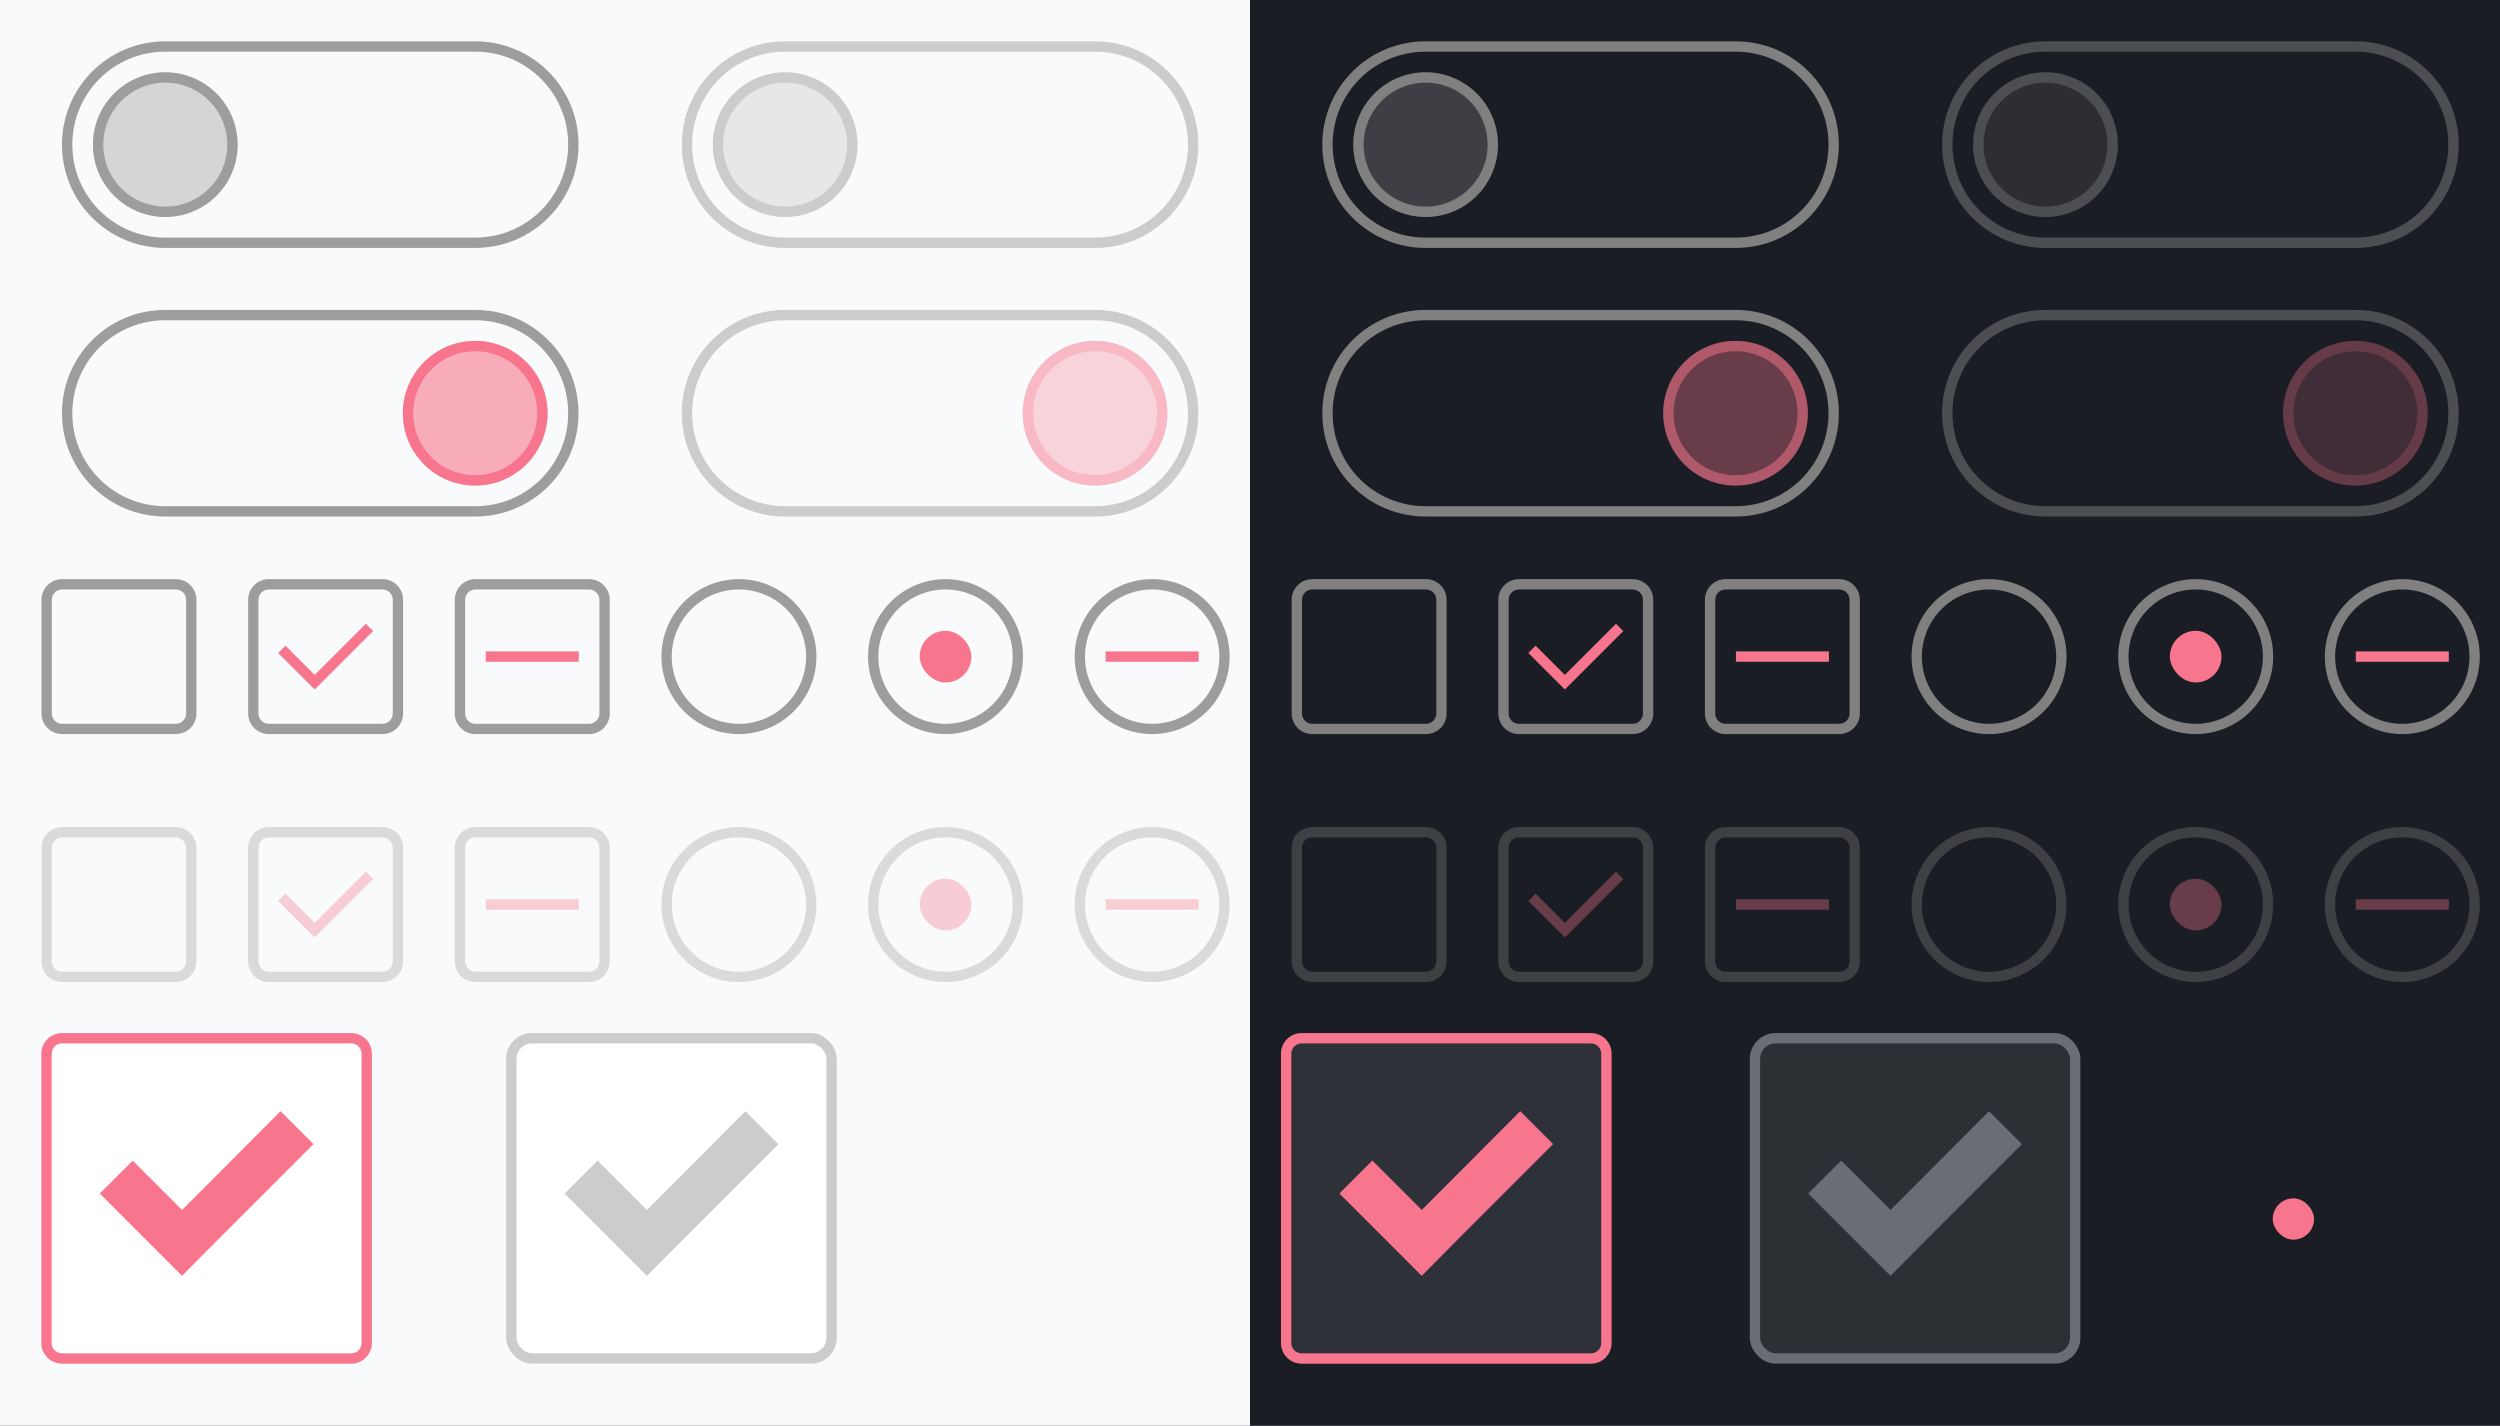 <?xml version="1.0" encoding="UTF-8" standalone="no"?>
<svg
   xmlns:osb="http://www.openswatchbook.org/uri/2009/osb"
   xmlns:dc="http://purl.org/dc/elements/1.1/"
   xmlns:cc="http://creativecommons.org/ns#"
   xmlns:rdf="http://www.w3.org/1999/02/22-rdf-syntax-ns#"
   xmlns:svg="http://www.w3.org/2000/svg"
   xmlns="http://www.w3.org/2000/svg"
   xmlns:xlink="http://www.w3.org/1999/xlink"
   xmlns:sodipodi="http://sodipodi.sourceforge.net/DTD/sodipodi-0.dtd"
   xmlns:inkscape="http://www.inkscape.org/namespaces/inkscape"
   width="242"
   height="138"
   version="1.1"
   id="svg1026"
   sodipodi:docname="assets.svg"
   inkscape:version="0.92.4 5da689c313, 2019-01-14">
  <rect width="100%" height="100%" fill="#333333" stroke="none"/>
  <sodipodi:namedview
     pagecolor="#ffffff"
     bordercolor="#666666"
     borderopacity="1"
     objecttolerance="10"
     gridtolerance="10"
     guidetolerance="10"
     inkscape:pageopacity="0"
     inkscape:pageshadow="2"
     inkscape:window-width="1366"
     inkscape:window-height="711"
     id="namedview1028"
     showgrid="true"
     inkscape:zoom="1.6446281"
     inkscape:cx="162.9951"
     inkscape:cy="90.943184"
     inkscape:window-x="0"
     inkscape:window-y="27"
     inkscape:window-maximized="1"
     inkscape:current-layer="layer2"
     inkscape:snap-nodes="false"
     inkscape:snap-bbox="true"
     inkscape:bbox-nodes="true"
     inkscape:snap-bbox-edge-midpoints="true">
    <inkscape:grid
       type="xygrid"
       id="grid2371" />
  </sodipodi:namedview>
  <defs
     id="Qogir">
    <linearGradient
       id="dark_icon_bg"
       osb:paint="solid">
      <stop
         stop-color="#32343d"
         offset="0"
         id="stop2" />
    </linearGradient>
    <linearGradient
       id="dark_button_bg"
       osb:paint="solid">
      <stop
         stop-color="#fff"
         offset="0"
         id="stop5" />
    </linearGradient>
    <linearGradient
       id="fg_color"
       osb:paint="solid">
      <stop
         stop-color="#5c616c"
         offset="0"
         id="stop8" />
    </linearGradient>
    <linearGradient
       id="selected_fg_color"
       osb:paint="solid">
      <stop
         stop-color="#ffffffgit"
         offset="0"
         id="stop11" />
    </linearGradient>
    <linearGradient
       id="selected_bg_color"
       osb:paint="solid">
      <stop
         stop-color="#f7768e"
         offset="0"
         id="stop14" />
    </linearGradient>
    <linearGradient
       id="au"
       x1="484.2"
       x2="484.2"
       y1="188.95"
       y2="204.89"
       gradientUnits="userSpaceOnUse"
       xlink:href="#selected_bg_color" />
    <linearGradient
       id="k"
       x1="10.5"
       x2="10.5"
       y1="1033.4"
       y2="1035.4"
       gradientTransform="rotate(45,1080.9,414.46)"
       gradientUnits="userSpaceOnUse"
       xlink:href="#selected_bg_color" />
    <linearGradient
       id="j"
       x1="-737.8"
       x2="-737.8"
       y1="-725.95"
       y2="-717.95"
       gradientTransform="matrix(0.5,0,0,1.125,534.05,679.7)"
       gradientUnits="userSpaceOnUse"
       xlink:href="#selected_bg_color" />
    <linearGradient
       id="i"
       x1="-737.8"
       x2="-737.8"
       y1="-725.95"
       y2="-717.95"
       gradientTransform="matrix(0.5,0,0,1.125,534.05,749.7)"
       gradientUnits="userSpaceOnUse"
       xlink:href="#selected_bg_color" />
    <clipPath
       id="cr">
      <rect
         x="572.31"
         y="387.67"
         width="727.39"
         height="345.39"
         rx="0.909"
         ry="0.925"
         style="opacity:0.1;fill:#ffffff;stroke:#ffffff;stroke-width:0.611;stroke-linecap:round;paint-order:stroke fill markers"
         id="rect21" />
    </clipPath>
    <clipPath
       id="cq">
      <rect
         x="1092.8"
         y="-932.87"
         width="727.23"
         height="345.23"
         id="rect24"
         style="fill:#282a33" />
    </clipPath>
    <linearGradient
       id="cp"
       x1="143"
       x2="143"
       y1="-50.638"
       y2="-80.638"
       gradientUnits="userSpaceOnUse"
       xlink:href="#selected_fg_color" />
    <linearGradient
       id="w"
       x1="144"
       x2="144"
       y1="-103.64"
       y2="-125.64"
       gradientUnits="userSpaceOnUse"
       xlink:href="#selected_fg_color" />
    <linearGradient
       id="v"
       x1="147"
       x2="147"
       y1="-110.64"
       y2="-119.64"
       gradientUnits="userSpaceOnUse"
       xlink:href="#selected_fg_color" />
    <linearGradient
       id="u"
       x1="142"
       x2="142"
       y1="-110.64"
       y2="-121.64"
       gradientUnits="userSpaceOnUse"
       xlink:href="#selected_fg_color" />
    <linearGradient
       id="co"
       x1="143"
       x2="143"
       y1="-0.638"
       y2="-30.638"
       gradientUnits="userSpaceOnUse"
       xlink:href="#selected_fg_color" />
    <linearGradient
       id="at"
       x1="-62.5"
       x2="-62.5"
       y1="-157.64"
       y2="-172.64"
       gradientUnits="userSpaceOnUse"
       xlink:href="#selected_fg_color"
       gradientTransform="translate(173,405.64)" />
    <linearGradient
       id="as"
       x1="165.14"
       x2="165.14"
       y1="-58"
       y2="-67"
       gradientUnits="userSpaceOnUse"
       xlink:href="#selected_fg_color"
       gradientTransform="translate(-405.64,173)" />
    <linearGradient
       id="ar"
       x1="-82.5"
       x2="-82.5"
       y1="-157.64"
       y2="-172.64"
       gradientUnits="userSpaceOnUse"
       xlink:href="#selected_fg_color"
       gradientTransform="translate(173,405.64)" />
    <linearGradient
       id="aq"
       x1="-82.5"
       x2="-82.5"
       y1="-162.64"
       y2="-167.64"
       gradientUnits="userSpaceOnUse"
       xlink:href="#selected_fg_color"
       gradientTransform="translate(173,405.64)" />
    <linearGradient
       id="ap"
       x1="-102.5"
       x2="-102.5"
       y1="-157.64"
       y2="-172.64"
       gradientUnits="userSpaceOnUse"
       xlink:href="#selected_fg_color"
       gradientTransform="translate(173,405.64)" />
    <linearGradient
       id="ao"
       x1="-132.5"
       x2="-132.5"
       y1="-157.64"
       y2="-172.64"
       gradientUnits="userSpaceOnUse"
       xlink:href="#selected_fg_color"
       gradientTransform="translate(183,405.64)" />
    <linearGradient
       id="an"
       x1="165.14"
       x2="165.14"
       y1="-128"
       y2="-137"
       gradientUnits="userSpaceOnUse"
       xlink:href="#selected_fg_color"
       gradientTransform="translate(-405.64,183)" />
    <linearGradient
       id="am"
       x1="-152.5"
       x2="-152.5"
       y1="-157.64"
       y2="-172.64"
       gradientUnits="userSpaceOnUse"
       xlink:href="#selected_fg_color"
       gradientTransform="translate(183,405.64)" />
    <linearGradient
       id="al"
       x1="-111.5"
       x2="-111.5"
       y1="97.682"
       y2="91.318"
       gradientUnits="userSpaceOnUse"
       xlink:href="#selected_fg_color"
       gradientTransform="translate(142,146.002)" />
    <linearGradient
       id="ak"
       x1="-172.5"
       x2="-172.5"
       y1="-157.64"
       y2="-172.64"
       gradientUnits="userSpaceOnUse"
       xlink:href="#selected_fg_color"
       gradientTransform="translate(183,405.64)" />
    <linearGradient
       id="aj"
       x1="-117"
       x2="-117"
       y1="33"
       y2="13"
       gradientUnits="userSpaceOnUse"
       xlink:href="#selected_fg_color" />
    <linearGradient
       id="ai"
       x1="-102"
       x2="-102"
       y1="30"
       y2="16"
       gradientUnits="userSpaceOnUse"
       xlink:href="#selected_fg_color" />
    <linearGradient
       id="ah"
       x1="-110"
       x2="-110"
       y1="-255.64"
       y2="-269.64"
       gradientUnits="userSpaceOnUse"
       xlink:href="#selected_fg_color" />
    <linearGradient
       id="ag"
       x1="-125"
       x2="-125"
       y1="-282.64"
       y2="-302.64"
       gradientUnits="userSpaceOnUse"
       xlink:href="#selected_fg_color" />
    <linearGradient
       id="af"
       x1="-140"
       x2="-140"
       y1="-285.64"
       y2="-299.64"
       gradientUnits="userSpaceOnUse"
       xlink:href="#selected_fg_color" />
    <linearGradient
       id="ci"
       x1="-61"
       x2="-61"
       y1="-667.64"
       y2="-666.64"
       gradientUnits="userSpaceOnUse"
       xlink:href="#selected_fg_color" />
    <linearGradient
       id="cg"
       x1="-21"
       x2="-21"
       y1="-662.64"
       y2="-672.64"
       gradientUnits="userSpaceOnUse"
       xlink:href="#selected_fg_color" />
    <linearGradient
       id="ce"
       x1="19"
       x2="19"
       y1="-662.29"
       y2="-672.99"
       gradientUnits="userSpaceOnUse"
       xlink:href="#selected_fg_color" />
    <linearGradient
       id="cc"
       x1="59"
       x2="59"
       y1="-662.64"
       y2="-672.64"
       gradientUnits="userSpaceOnUse"
       xlink:href="#selected_fg_color" />
    <linearGradient
       id="ad"
       x1="19"
       x2="19"
       y1="-582.29"
       y2="-592.99"
       gradientUnits="userSpaceOnUse"
       xlink:href="#selected_fg_color" />
    <linearGradient
       id="ac"
       x1="19"
       x2="19"
       y1="-542.29"
       y2="-552.99"
       gradientUnits="userSpaceOnUse"
       xlink:href="#selected_fg_color" />
    <linearGradient
       id="a"
       x1="20.5"
       x2="20.5"
       y1="-678.28"
       y2="-687.99"
       gradientUnits="userSpaceOnUse"
       xlink:href="#selected_fg_color" />
    <linearGradient
       id="bw"
       x1="-61"
       x2="-61"
       y1="-627.64"
       y2="-626.64"
       gradientUnits="userSpaceOnUse"
       xlink:href="#selected_fg_color" />
    <linearGradient
       id="bu"
       x1="-21"
       x2="-21"
       y1="-622.64"
       y2="-632.64"
       gradientUnits="userSpaceOnUse"
       xlink:href="#selected_fg_color" />
    <linearGradient
       id="bt"
       x1="19"
       x2="19"
       y1="-622.29"
       y2="-632.99"
       gradientUnits="userSpaceOnUse"
       xlink:href="#selected_fg_color" />
    <linearGradient
       id="bs"
       x1="59"
       x2="59"
       y1="-622.64"
       y2="-632.64"
       gradientUnits="userSpaceOnUse"
       xlink:href="#selected_fg_color" />
    <linearGradient
       id="bq"
       x1="59"
       x2="59"
       y1="-582.64"
       y2="-592.64"
       gradientUnits="userSpaceOnUse"
       xlink:href="#selected_fg_color" />
    <linearGradient
       id="bp"
       x1="-61"
       x2="-61"
       y1="-587.64"
       y2="-586.64"
       gradientUnits="userSpaceOnUse"
       xlink:href="#selected_fg_color" />
    <linearGradient
       id="bo"
       x1="-21"
       x2="-21"
       y1="-582.64"
       y2="-592.64"
       gradientUnits="userSpaceOnUse"
       xlink:href="#selected_fg_color" />
    <linearGradient
       id="bm"
       x1="-61"
       x2="-61"
       y1="-547.64"
       y2="-546.64"
       gradientUnits="userSpaceOnUse"
       xlink:href="#selected_fg_color" />
    <linearGradient
       id="bl"
       x1="-21"
       x2="-21"
       y1="-542.64"
       y2="-552.64"
       gradientUnits="userSpaceOnUse"
       xlink:href="#selected_fg_color" />
    <linearGradient
       id="bk"
       x1="59"
       x2="59"
       y1="-542.64"
       y2="-552.64"
       gradientUnits="userSpaceOnUse"
       xlink:href="#selected_fg_color" />
    <linearGradient
       id="q"
       x1="-58.5"
       x2="-58.5"
       y1="-682.64"
       y2="-681.64"
       gradientUnits="userSpaceOnUse"
       xlink:href="#selected_fg_color" />
    <linearGradient
       id="p"
       x1="-21.5"
       x2="-21.5"
       y1="-678.64"
       y2="-687.64"
       gradientUnits="userSpaceOnUse"
       xlink:href="#selected_fg_color" />
    <linearGradient
       id="o"
       x1="59.5"
       x2="59.5"
       y1="-678.64"
       y2="-687.64"
       gradientUnits="userSpaceOnUse"
       xlink:href="#selected_fg_color" />
    <linearGradient
       id="n"
       x1="-82.5"
       x2="-82.5"
       y1="-162.64"
       y2="-167.64"
       gradientUnits="userSpaceOnUse"
       xlink:href="#selected_bg_color" />
    <linearGradient
       id="az"
       x1="140"
       x2="140"
       y1="132"
       y2="100"
       gradientUnits="userSpaceOnUse"
       xlink:href="#selected_bg_color" />
    <linearGradient
       id="ay"
       x1="484.2"
       x2="484.2"
       y1="204.89"
       y2="188.95"
       gradientUnits="userSpaceOnUse"
       xlink:href="#selected_bg_color" />
    <linearGradient
       id="ax"
       x1="20"
       x2="20"
       y1="132"
       y2="100"
       gradientUnits="userSpaceOnUse"
       xlink:href="#selected_bg_color" />
    <linearGradient
       id="m"
       x1="-102"
       x2="-102"
       y1="30"
       y2="16"
       gradientUnits="userSpaceOnUse"
       xlink:href="#selected_bg_color" />
    <linearGradient
       id="l"
       x1="-110"
       x2="-110"
       y1="-255.64"
       y2="-269.64"
       gradientUnits="userSpaceOnUse"
       xlink:href="#selected_bg_color" />
    <linearGradient
       id="aw"
       x1="182"
       x2="182"
       y1="-112.64"
       y2="-116.64"
       gradientTransform="translate(40,370.64)"
       gradientUnits="userSpaceOnUse"
       xlink:href="#selected_bg_color" />
    <linearGradient
       id="av"
       x1="52.5"
       x2="52.5"
       y1="-9.638"
       y2="-147.64"
       gradientUnits="userSpaceOnUse"
       xlink:href="#selected_bg_color"
       gradientTransform="translate(8,285.64)" />
    <linearGradient
       id="cn"
       x1="-61"
       x2="-61"
       y1="-667.64"
       y2="-666.64"
       gradientUnits="userSpaceOnUse"
       xlink:href="#fg_color" />
    <linearGradient
       id="cm"
       x1="-21"
       x2="-21"
       y1="-662.64"
       y2="-672.64"
       gradientUnits="userSpaceOnUse"
       xlink:href="#fg_color" />
    <linearGradient
       id="cl"
       x1="19"
       x2="19"
       y1="-662.29"
       y2="-672.99"
       gradientUnits="userSpaceOnUse"
       xlink:href="#fg_color" />
    <linearGradient
       id="ck"
       x1="59"
       x2="59"
       y1="-662.64"
       y2="-672.64"
       gradientUnits="userSpaceOnUse"
       xlink:href="#fg_color" />
    <linearGradient
       id="cj"
       x1="59"
       x2="59"
       y1="-622.64"
       y2="-632.64"
       gradientUnits="userSpaceOnUse"
       xlink:href="#fg_color" />
    <linearGradient
       id="ch"
       x1="19"
       x2="19"
       y1="-622.29"
       y2="-632.99"
       gradientUnits="userSpaceOnUse"
       xlink:href="#fg_color" />
    <linearGradient
       id="cf"
       x1="-61"
       x2="-61"
       y1="-627.64"
       y2="-626.64"
       gradientUnits="userSpaceOnUse"
       xlink:href="#fg_color" />
    <linearGradient
       id="cd"
       x1="-21"
       x2="-21"
       y1="-622.64"
       y2="-632.64"
       gradientUnits="userSpaceOnUse"
       xlink:href="#fg_color" />
    <linearGradient
       id="cb"
       x1="-61"
       x2="-61"
       y1="-587.64"
       y2="-586.64"
       gradientUnits="userSpaceOnUse"
       xlink:href="#fg_color" />
    <linearGradient
       id="ca"
       x1="-21"
       x2="-21"
       y1="-582.64"
       y2="-592.64"
       gradientUnits="userSpaceOnUse"
       xlink:href="#fg_color" />
    <linearGradient
       id="bz"
       x1="59"
       x2="59"
       y1="-582.64"
       y2="-592.64"
       gradientUnits="userSpaceOnUse"
       xlink:href="#fg_color" />
    <linearGradient
       id="by"
       x1="59"
       x2="59"
       y1="-542.64"
       y2="-552.64"
       gradientUnits="userSpaceOnUse"
       xlink:href="#fg_color" />
    <linearGradient
       id="bx"
       x1="-21"
       x2="-21"
       y1="-542.64"
       y2="-552.64"
       gradientUnits="userSpaceOnUse"
       xlink:href="#fg_color" />
    <linearGradient
       id="bv"
       x1="-61"
       x2="-61"
       y1="-547.64"
       y2="-546.64"
       gradientUnits="userSpaceOnUse"
       xlink:href="#fg_color" />
    <linearGradient
       id="t"
       x1="-58.5"
       x2="-58.5"
       y1="-682.64"
       y2="-681.64"
       gradientUnits="userSpaceOnUse"
       xlink:href="#fg_color" />
    <linearGradient
       id="s"
       x1="-21.5"
       x2="-21.5"
       y1="-678.64"
       y2="-687.64"
       gradientUnits="userSpaceOnUse"
       xlink:href="#fg_color" />
    <linearGradient
       id="br"
       x1="25.5"
       x2="25.5"
       y1="-733.28"
       y2="-742.99"
       gradientUnits="userSpaceOnUse"
       xlink:href="#fg_color" />
    <linearGradient
       id="r"
       x1="59.5"
       x2="59.5"
       y1="-678.64"
       y2="-687.64"
       gradientUnits="userSpaceOnUse"
       xlink:href="#fg_color" />
    <linearGradient
       id="bn"
       x1="25.5"
       x2="25.5"
       y1="-697.28"
       y2="-706.99"
       gradientUnits="userSpaceOnUse"
       xlink:href="#fg_color" />
    <linearGradient
       id="bj"
       x1="59"
       x2="59"
       y1="-567.64"
       y2="-605.64"
       gradientUnits="userSpaceOnUse"
       xlink:href="#dark_button_bg" />
    <linearGradient
       id="bi"
       x1="-21"
       x2="-21"
       y1="-567.64"
       y2="-605.64"
       gradientUnits="userSpaceOnUse"
       xlink:href="#dark_button_bg" />
    <linearGradient
       id="bh"
       x1="-61"
       x2="-61"
       y1="-567.64"
       y2="-605.64"
       gradientUnits="userSpaceOnUse"
       xlink:href="#dark_button_bg" />
    <linearGradient
       id="bg"
       x1="-61"
       x2="-61"
       y1="-527.64"
       y2="-565.64"
       gradientUnits="userSpaceOnUse"
       xlink:href="#dark_button_bg" />
    <linearGradient
       id="bf"
       x1="-21"
       x2="-21"
       y1="-527.64"
       y2="-565.64"
       gradientUnits="userSpaceOnUse"
       xlink:href="#dark_button_bg" />
    <linearGradient
       id="be"
       x1="59"
       x2="59"
       y1="-527.64"
       y2="-565.64"
       gradientUnits="userSpaceOnUse"
       xlink:href="#dark_button_bg" />
    <linearGradient
       id="ab"
       x1="-58.5"
       x2="-58.5"
       y1="-670.64"
       y2="-693.64"
       gradientUnits="userSpaceOnUse"
       xlink:href="#dark_button_bg" />
    <linearGradient
       id="aa"
       x1="-21.5"
       x2="-21.5"
       y1="-671.64"
       y2="-694.64"
       gradientUnits="userSpaceOnUse"
       xlink:href="#dark_button_bg" />
    <linearGradient
       id="z"
       x1="59.5"
       x2="59.5"
       y1="-671.64"
       y2="-694.64"
       gradientUnits="userSpaceOnUse"
       xlink:href="#dark_button_bg" />
    <linearGradient
       id="bd"
       x1="143"
       x2="143"
       y1="54.362"
       y2="12.362"
       gradientUnits="userSpaceOnUse"
       xlink:href="#dark_icon_bg" />
    <linearGradient
       id="bc"
       x1="143"
       x2="143"
       y1="5.362"
       y2="-36.638"
       gradientUnits="userSpaceOnUse"
       xlink:href="#dark_icon_bg" />
    <linearGradient
       id="bb"
       x1="143"
       x2="143"
       y1="-44.638"
       y2="-86.638"
       gradientUnits="userSpaceOnUse"
       xlink:href="#dark_icon_bg" />
    <linearGradient
       id="ba"
       x1="144"
       x2="144"
       y1="-92.638"
       y2="-134.64"
       gradientUnits="userSpaceOnUse"
       xlink:href="#dark_icon_bg" />
    <linearGradient
       id="b"
       x1="65.088"
       x2="67.733"
       y1="145.11"
       y2="145.11"
       gradientUnits="userSpaceOnUse"
       xlink:href="#selected_fg_color" />
    <linearGradient
       id="e"
       x1="19"
       x2="19"
       y1="-582.29"
       y2="-592.99"
       gradientTransform="matrix(0.265,0,0,0.265,43.656,300.61)"
       gradientUnits="userSpaceOnUse"
       xlink:href="#selected_fg_color" />
    <linearGradient
       id="c"
       x1="30.427"
       x2="33.073"
       y1="145.13"
       y2="145.13"
       gradientUnits="userSpaceOnUse"
       xlink:href="#selected_fg_color" />
    <linearGradient
       id="d"
       x1="14.287"
       x2="16.933"
       y1="145.26"
       y2="145.26"
       gradientUnits="userSpaceOnUse"
       xlink:href="#selected_fg_color" />
    <linearGradient
       id="y"
       x1="47.267"
       x2="50.1"
       y1="145.13"
       y2="145.13"
       gradientUnits="userSpaceOnUse"
       xlink:href="#selected_fg_color" />
    <linearGradient
       id="f"
       x1="59"
       x2="59"
       y1="-582.64"
       y2="-592.64"
       gradientTransform="matrix(0.265,0,0,0.265,50.8,300.59)"
       gradientUnits="userSpaceOnUse"
       xlink:href="#fg_color" />
    <linearGradient
       id="g"
       x1="-21"
       x2="-21"
       y1="-582.64"
       y2="-592.64"
       gradientTransform="matrix(0.265,0,0,0.265,37.306,300.61)"
       gradientUnits="userSpaceOnUse"
       xlink:href="#fg_color" />
    <linearGradient
       id="h"
       x1="-61"
       x2="-61"
       y1="-587.64"
       y2="-586.64"
       gradientTransform="matrix(0.265,0,0,0.265,31.75,300.61)"
       gradientUnits="userSpaceOnUse"
       xlink:href="#fg_color" />
    <linearGradient
       id="x"
       x1="47.267"
       x2="50.1"
       y1="145.13"
       y2="145.13"
       gradientUnits="userSpaceOnUse"
       xlink:href="#fg_color" />
    <linearGradient
       id="c-8"
       x1="59"
       x2="59"
       y1="-542.64"
       y2="-552.64"
       gradientTransform="matrix(0.265,0,0,0.265,57.15,262.24)"
       gradientUnits="userSpaceOnUse"
       xlink:href="#selected_fg_color" />
    <linearGradient
       id="a-5"
       x1="19"
       x2="19"
       y1="-542.29"
       y2="-552.99"
       gradientTransform="matrix(0.265,0,0,0.265,57.15,262.24)"
       gradientUnits="userSpaceOnUse"
       xlink:href="#selected_fg_color" />
    <linearGradient
       id="d-0"
       x1="-21"
       x2="-21"
       y1="-542.64"
       y2="-552.64"
       gradientTransform="matrix(0.265,0,0,0.265,57.15,262.24)"
       gradientUnits="userSpaceOnUse"
       xlink:href="#selected_fg_color" />
    <linearGradient
       id="e-6"
       x1="-61"
       x2="-61"
       y1="-547.64"
       y2="-546.64"
       gradientTransform="matrix(0.265,0,0,0.265,57.15,262.24)"
       gradientUnits="userSpaceOnUse"
       xlink:href="#selected_fg_color" />
    <linearGradient
       id="f-4"
       x1="59"
       x2="59"
       y1="-582.64"
       y2="-592.64"
       gradientTransform="matrix(0.265,0,0,0.265,57.15,262.24)"
       gradientUnits="userSpaceOnUse"
       xlink:href="#selected_fg_color" />
    <linearGradient
       id="b-6"
       x1="19"
       x2="19"
       y1="-582.29"
       y2="-592.99"
       gradientTransform="matrix(0.265,0,0,0.265,57.15,262.24)"
       gradientUnits="userSpaceOnUse"
       xlink:href="#selected_fg_color" />
    <linearGradient
       id="g-2"
       x1="-21"
       x2="-21"
       y1="-582.64"
       y2="-592.64"
       gradientTransform="matrix(0.265,0,0,0.265,57.15,262.24)"
       gradientUnits="userSpaceOnUse"
       xlink:href="#selected_fg_color" />
    <linearGradient
       id="h-5"
       x1="-61"
       x2="-61"
       y1="-587.64"
       y2="-586.64"
       gradientTransform="matrix(0.265,0,0,0.265,57.15,262.24)"
       gradientUnits="userSpaceOnUse"
       xlink:href="#selected_fg_color" />
    <linearGradient
       id="i-8"
       x1="59"
       x2="59"
       y1="-622.64"
       y2="-632.64"
       gradientTransform="matrix(0.265,0,0,0.265,57.15,262.24)"
       gradientUnits="userSpaceOnUse"
       xlink:href="#selected_fg_color" />
    <linearGradient
       id="j-6"
       x1="19"
       x2="19"
       y1="-622.29"
       y2="-632.99"
       gradientTransform="matrix(0.265,0,0,0.265,57.15,262.24)"
       gradientUnits="userSpaceOnUse"
       xlink:href="#selected_fg_color" />
    <linearGradient
       id="k-2"
       x1="-21"
       x2="-21"
       y1="-622.64"
       y2="-632.64"
       gradientTransform="matrix(0.265,0,0,0.265,57.15,262.24)"
       gradientUnits="userSpaceOnUse"
       xlink:href="#selected_fg_color" />
    <linearGradient
       id="l-8"
       x1="-61"
       x2="-61"
       y1="-627.64"
       y2="-626.64"
       gradientTransform="matrix(0.265,0,0,0.265,57.15,262.24)"
       gradientUnits="userSpaceOnUse"
       xlink:href="#selected_fg_color" />
    <linearGradient
       id="m-4"
       x1="59"
       x2="59"
       y1="-662.64"
       y2="-672.64"
       gradientTransform="matrix(0.265,0,0,0.265,57.15,262.24)"
       gradientUnits="userSpaceOnUse"
       xlink:href="#selected_fg_color" />
    <linearGradient
       id="n-7"
       x1="19"
       x2="19"
       y1="-662.29"
       y2="-672.99"
       gradientTransform="matrix(0.265,0,0,0.265,57.15,262.24)"
       gradientUnits="userSpaceOnUse"
       xlink:href="#selected_fg_color" />
    <linearGradient
       id="o-2"
       x1="-21"
       x2="-21"
       y1="-662.64"
       y2="-672.64"
       gradientTransform="matrix(0.265,0,0,0.265,57.15,262.24)"
       gradientUnits="userSpaceOnUse"
       xlink:href="#selected_fg_color" />
    <linearGradient
       id="p-4"
       x1="-61"
       x2="-61"
       y1="-667.64"
       y2="-666.64"
       gradientTransform="matrix(0.265,0,0,0.265,57.15,262.24)"
       gradientUnits="userSpaceOnUse"
       xlink:href="#selected_fg_color" />
    <linearGradient
       inkscape:collect="always"
       xlink:href="#selected_bg_color"
       id="linearGradient2982"
       gradientUnits="userSpaceOnUse"
       gradientTransform="matrix(0.132,0,0,0.298,-30.721,310.806)"
       x1="-737.8"
       y1="-725.95"
       x2="-737.8"
       y2="-717.95" />
    <linearGradient
       inkscape:collect="always"
       xlink:href="#selected_bg_color"
       id="linearGradient2980"
       gradientUnits="userSpaceOnUse"
       gradientTransform="matrix(0.265,0,0,0.265,112.448,172.021)"
       x1="-82.5"
       y1="-162.64"
       x2="-82.5"
       y2="-167.64" />
    <linearGradient
       inkscape:collect="always"
       xlink:href="#selected_bg_color"
       id="linearGradient2978"
       gradientUnits="userSpaceOnUse"
       gradientTransform="matrix(0.132,0,0,0.298,-30.721,294.931)"
       x1="-737.8"
       y1="-725.95"
       x2="-737.8"
       y2="-717.95" />
    <linearGradient
       inkscape:collect="always"
       xlink:href="#selected_bg_color"
       id="linearGradient2976"
       gradientUnits="userSpaceOnUse"
       gradientTransform="matrix(0.187,0.187,-0.187,0.187,265.55,-66.78)"
       x1="10.5"
       y1="1033.4"
       x2="10.5"
       y2="1035.4" />
    <linearGradient
       inkscape:collect="always"
       xlink:href="#selected_bg_color"
       id="linearGradient2974"
       gradientUnits="userSpaceOnUse"
       gradientTransform="matrix(0.132,0,0,0.298,-30.721,278.791)"
       x1="-737.8"
       y1="-725.95"
       x2="-737.8"
       y2="-717.95" />
    <linearGradient
       inkscape:collect="always"
       xlink:href="#selected_bg_color"
       id="linearGradient2972"
       gradientUnits="userSpaceOnUse"
       gradientTransform="matrix(0.265,0,0,0.265,80.433,172.021)"
       x1="-82.5"
       y1="-162.64"
       x2="-82.5"
       y2="-167.64" />
    <linearGradient
       inkscape:collect="always"
       xlink:href="#selected_bg_color"
       id="linearGradient2970"
       gradientUnits="userSpaceOnUse"
       gradientTransform="matrix(0.132,0,0,0.298,-30.721,262.916)"
       x1="-737.8"
       y1="-725.95"
       x2="-737.8"
       y2="-717.95" />
    <linearGradient
       inkscape:collect="always"
       xlink:href="#selected_bg_color"
       id="linearGradient2968"
       gradientUnits="userSpaceOnUse"
       gradientTransform="matrix(0.187,0.187,-0.187,0.187,233.536,-66.78)"
       x1="10.5"
       y1="1033.4"
       x2="10.5"
       y2="1035.4" />
    <linearGradient
       inkscape:collect="always"
       xlink:href="#selected_bg_color"
       id="linearGradient3884"
       gradientUnits="userSpaceOnUse"
       gradientTransform="matrix(0.187,0.187,-0.187,0.187,233.536,-66.78)"
       x1="10.5"
       y1="1033.4"
       x2="10.5"
       y2="1035.4" />
    <linearGradient
       inkscape:collect="always"
       xlink:href="#selected_bg_color"
       id="linearGradient3886"
       gradientUnits="userSpaceOnUse"
       gradientTransform="matrix(0.132,0,0,0.298,-30.721,262.916)"
       x1="-737.8"
       y1="-725.95"
       x2="-737.8"
       y2="-717.95" />
    <linearGradient
       inkscape:collect="always"
       xlink:href="#selected_bg_color"
       id="linearGradient3888"
       gradientUnits="userSpaceOnUse"
       gradientTransform="matrix(0.265,0,0,0.265,80.433,172.021)"
       x1="-82.5"
       y1="-162.64"
       x2="-82.5"
       y2="-167.64" />
    <linearGradient
       inkscape:collect="always"
       xlink:href="#selected_bg_color"
       id="linearGradient3890"
       gradientUnits="userSpaceOnUse"
       gradientTransform="matrix(0.132,0,0,0.298,-30.721,278.791)"
       x1="-737.8"
       y1="-725.95"
       x2="-737.8"
       y2="-717.95" />
    <linearGradient
       inkscape:collect="always"
       xlink:href="#selected_bg_color"
       id="linearGradient3892"
       gradientUnits="userSpaceOnUse"
       gradientTransform="matrix(0.187,0.187,-0.187,0.187,265.55,-66.78)"
       x1="10.5"
       y1="1033.4"
       x2="10.5"
       y2="1035.4" />
    <linearGradient
       inkscape:collect="always"
       xlink:href="#selected_bg_color"
       id="linearGradient3894"
       gradientUnits="userSpaceOnUse"
       gradientTransform="matrix(0.132,0,0,0.298,-30.721,294.931)"
       x1="-737.8"
       y1="-725.95"
       x2="-737.8"
       y2="-717.95" />
    <linearGradient
       inkscape:collect="always"
       xlink:href="#selected_bg_color"
       id="linearGradient3896"
       gradientUnits="userSpaceOnUse"
       gradientTransform="matrix(0.265,0,0,0.265,112.448,172.021)"
       x1="-82.5"
       y1="-162.64"
       x2="-82.5"
       y2="-167.64" />
    <linearGradient
       inkscape:collect="always"
       xlink:href="#selected_bg_color"
       id="linearGradient3898"
       gradientUnits="userSpaceOnUse"
       gradientTransform="matrix(0.132,0,0,0.298,-30.721,310.806)"
       x1="-737.8"
       y1="-725.95"
       x2="-737.8"
       y2="-717.95" />
    <linearGradient
       inkscape:collect="always"
       xlink:href="#selected_bg_color"
       id="linearGradient1618"
       gradientUnits="userSpaceOnUse"
       x1="-110"
       y1="-255.64"
       x2="-110"
       y2="-269.64" />
    <linearGradient
       inkscape:collect="always"
       xlink:href="#selected_bg_color"
       id="linearGradient1620"
       gradientUnits="userSpaceOnUse"
       x1="-102"
       y1="30"
       x2="-102"
       y2="16" />
    <linearGradient
       inkscape:collect="always"
       xlink:href="#selected_bg_color"
       id="linearGradient1622"
       gradientUnits="userSpaceOnUse"
       x1="-110"
       y1="-255.64"
       x2="-110"
       y2="-269.64" />
    <linearGradient
       inkscape:collect="always"
       xlink:href="#selected_bg_color"
       id="linearGradient1624"
       gradientUnits="userSpaceOnUse"
       x1="-102"
       y1="30"
       x2="-102"
       y2="16" />
    <linearGradient
       inkscape:collect="always"
       xlink:href="#selected_bg_color"
       id="linearGradient1626"
       gradientUnits="userSpaceOnUse"
       x1="-110"
       y1="-255.64"
       x2="-110"
       y2="-269.64" />
    <linearGradient
       inkscape:collect="always"
       xlink:href="#selected_bg_color"
       id="linearGradient1628"
       gradientUnits="userSpaceOnUse"
       x1="-102"
       y1="30"
       x2="-102"
       y2="16" />
  </defs>
  <g
     inkscape:groupmode="layer"
     id="layer1"
     inkscape:label="background"
     style="display:inline"
     transform="translate(0,-138)"
     sodipodi:insensitive="true">
    <rect
       style="color:#000000;fill:#f9fafb"
       id="rect119"
       ry="0"
       rx="0"
       height="138"
       width="121"
       y="-276"
       x="0"
       transform="scale(1,-1)" />
    <rect
       style="fill:#1b1d24;stroke-width:0"
       id="rect121"
       height="138"
       width="121"
       y="138"
       x="121" />
  </g>
  <g
     inkscape:groupmode="layer"
     id="layer2"
     inkscape:label="assets"
     transform="translate(0,-138)">
    <g
       id="checkbox-checked-selectionmode"
       transform="translate(-462,54.64)">
      <rect
         x="462"
         y="179.36"
         width="40"
         height="40"
         rx="2"
         ry="2"
         id="rect127"
         style="fill:none;stroke-width:0" />
      <path
         transform="translate(462,83.362)"
         d="m 6,100 c -1.108,0 -2,0.892 -2,2 v 28 c 0,1.108 0.892,2 2,2 h 28 c 1.108,0 2,-0.892 2,-2 v -28 c 0,-1.108 -0.892,-2 -2,-2 z"
         id="path129"
         inkscape:connector-curvature="0"
         style="fill:#ffffff" />
      <path
         transform="translate(462,83.362)"
         d="m 6,100 c -1.108,0 -2,0.892 -2,2 v 28 c 0,1.108 0.892,2 2,2 h 28 c 1.108,0 2,-0.892 2,-2 v -28 c 0,-1.108 -0.892,-2 -2,-2 z m 0,1 h 28 c 0.554,0 1,0.446 1,1 v 28 c 0,0.554 -0.446,1 -1,1 H 6 c -0.554,0 -1,-0.446 -1,-1 v -28 c 0,-0.554 0.446,-1 1,-1 z"
         id="path131"
         inkscape:connector-curvature="0"
         style="fill:url(#ax)" />
      <g
         transform="translate(-2.204,1.973)"
         id="g135">
        <path
           d="m 491.36,188.95 -9.531,9.562 -4.781,-4.781 -3.188,3.188 4.781,4.781 3.188,3.188 3.156,-3.188 9.563,-9.562 z"
           id="path133"
           inkscape:connector-curvature="0"
           style="fill:url(#au)" />
      </g>
    </g>
    <g
       id="checkbox-selectionmode"
       transform="translate(-417,54.64)">
      <rect
         x="466.5"
         y="183.86"
         width="31"
         height="31"
         rx="2"
         ry="2"
         id="rect138"
         style="fill:#ffffff;stroke:#cbcccc" />
      <g
         transform="translate(-2.204,1.973)"
         id="g142">
        <path
           d="m 491.36,188.95 -9.531,9.562 -4.781,-4.781 -3.188,3.188 4.781,4.781 3.188,3.188 3.156,-3.188 9.563,-9.562 z"
           id="path140"
           inkscape:connector-curvature="0"
           style="fill:#cbcccc" />
      </g>
      <rect
         x="462"
         y="179.36"
         width="40"
         height="40"
         rx="2"
         ry="2"
         id="rect144"
         style="fill:none;stroke-width:0" />
    </g>
    <g
       id="checkbox-checked-selectionmode-dark"
       transform="translate(-342,54.64)">
      <path
         transform="translate(342,83.362)"
         d="m 126,100 c -1.108,0 -2,0.892 -2,2 v 28 c 0,1.108 0.892,2 2,2 h 28 c 1.108,0 2,-0.892 2,-2 v -28 c 0,-1.108 -0.892,-2 -2,-2 z"
         id="path147"
         inkscape:connector-curvature="0"
         style="fill:#2f3139" />
      <path
         transform="translate(342,83.362)"
         d="m 126,100 c -1.108,0 -2,0.892 -2,2 v 28 c 0,1.108 0.892,2 2,2 h 28 c 1.108,0 2,-0.892 2,-2 v -28 c 0,-1.108 -0.892,-2 -2,-2 z m 0,1 h 28 c 0.554,0 1,0.446 1,1 v 28 c 0,0.554 -0.446,1 -1,1 h -28 c -0.554,0 -1,-0.446 -1,-1 v -28 c 0,-0.554 0.446,-1 1,-1 z"
         id="path149"
         inkscape:connector-curvature="0"
         style="fill:url(#az)" />
      <g
         transform="translate(-2.204,1.973)"
         id="g153">
        <path
           d="m 491.36,188.95 -9.531,9.562 -4.781,-4.781 -3.188,3.188 4.781,4.781 3.188,3.188 3.156,-3.188 9.563,-9.562 z"
           id="path151"
           inkscape:connector-curvature="0"
           style="fill:url(#ay)" />
      </g>
      <rect
         x="462"
         y="179.36"
         width="40"
         height="40"
         rx="2"
         ry="2"
         id="rect155"
         style="fill:none;stroke-width:0" />
    </g>
    <g
       id="checkbox-selectionmode-dark"
       transform="translate(-296.62,54.64)">
      <rect
         x="466.5"
         y="183.86"
         width="31"
         height="31"
         rx="2"
         ry="2"
         id="rect158"
         style="fill:#2b3035;stroke:#696e75" />
      <g
         transform="translate(-2.204,1.973)"
         id="g162">
        <path
           d="m 491.36,188.95 -9.531,9.562 -4.781,-4.781 -3.188,3.188 4.781,4.781 3.188,3.188 3.156,-3.188 9.563,-9.562 z"
           id="path160"
           inkscape:connector-curvature="0"
           style="fill:#696e75" />
      </g>
      <rect
         x="462"
         y="179.36"
         width="40"
         height="40"
         rx="2"
         ry="2"
         id="rect164"
         style="fill:none;stroke-width:0" />
    </g>
    <g
       id="switch-active"
       transform="translate(156,440.64)">
      <path
         transform="translate(-8,-285.64)"
         d="m -132,13 c -5.54,0 -10,4.46 -10,10 0,5.54 4.46,10 10,10 h 30 c 5.54,0 10,-4.46 10,-10 0,-5.54 -4.46,-10 -10,-10 z m 0,1 h 30 c 4.986,0 9,4.014 9,9 0,4.986 -4.014,9 -9,9 h -30 c -4.986,0 -9,-4.014 -9,-9 0,-4.986 4.014,-9 9,-9 z"
         style="fill:#9d9d9d;paint-order:stroke fill markers"
         id="path178"
         inkscape:connector-curvature="0" />
      <circle
         cx="-110"
         cy="-262.64"
         r="7"
         style="opacity:0.6;fill:url(#linearGradient1618);paint-order:stroke fill markers"
         id="circle180" />
      <path
         transform="translate(-8,-285.64)"
         d="m -102,16 a 7,7 0 0 0 -7,7 7,7 0 0 0 7,7 7,7 0 0 0 7,-7 7,7 0 0 0 -7,-7 z m 0,1 a 6,6 0 0 1 6,6 6,6 0 0 1 -6,6 6,6 0 0 1 -6,-6 6,6 0 0 1 6,-6 z"
         style="fill:url(#linearGradient1620);paint-order:stroke fill markers"
         id="path182"
         inkscape:connector-curvature="0" />
    </g>
    <g
       id="switch"
       transform="translate(156,444.64)">
      <path
         d="m -140,-302.64 c -5.54,0 -10,4.46 -10,10 0,5.54 4.46,10 10,10 h 30 c 5.54,0 10,-4.46 10,-10 0,-5.54 -4.46,-10 -10,-10 z m 0,1 h 30 c 4.986,0 9,4.014 9,9 0,4.986 -4.014,9 -9,9 h -30 c -4.986,0 -9,-4.014 -9,-9 0,-4.986 4.014,-9 9,-9 z"
         style="fill:#9d9d9d;paint-order:stroke fill markers"
         id="path185"
         inkscape:connector-curvature="0" />
      <circle
         cx="-140"
         cy="-292.64"
         r="7"
         style="opacity:0.15;paint-order:stroke fill markers"
         id="circle187" />
      <path
         d="m -140,-299.64 a 7,7 0 0 0 -7,7 7,7 0 0 0 7,7 7,7 0 0 0 7,-7 7,7 0 0 0 -7,-7 z m 0,1 a 6,6 0 0 1 6,6 6,6 0 0 1 -6,6 6,6 0 0 1 -6,-6 6,6 0 0 1 6,-6 z"
         style="fill:#9d9d9d;paint-order:stroke fill markers"
         id="path189"
         inkscape:connector-curvature="0" />
    </g>
    <g
       style="opacity:0.5"
       id="switch-active-insensitive"
       transform="translate(216,440.64)">
      <path
         transform="translate(-8,-285.64)"
         d="m -132,13 c -5.54,0 -10,4.46 -10,10 0,5.54 4.46,10 10,10 h 30 c 5.54,0 10,-4.46 10,-10 0,-5.54 -4.46,-10 -10,-10 z m 0,1 h 30 c 4.986,0 9,4.014 9,9 0,4.986 -4.014,9 -9,9 h -30 c -4.986,0 -9,-4.014 -9,-9 0,-4.986 4.014,-9 9,-9 z"
         style="opacity:1;fill:#9d9d9d;paint-order:stroke fill markers"
         id="path192"
         inkscape:connector-curvature="0" />
      <circle
         cx="-110"
         cy="-262.64"
         r="7"
         style="opacity:0.6;fill:url(#linearGradient1622);paint-order:stroke fill markers"
         id="circle194" />
      <path
         transform="translate(-8,-285.64)"
         d="m -102,16 a 7,7 0 0 0 -7,7 7,7 0 0 0 7,7 7,7 0 0 0 7,-7 7,7 0 0 0 -7,-7 z m 0,1 a 6,6 0 0 1 6,6 6,6 0 0 1 -6,6 6,6 0 0 1 -6,-6 6,6 0 0 1 6,-6 z"
         style="opacity:1;fill:url(#linearGradient1624);paint-order:stroke fill markers"
         id="path196"
         inkscape:connector-curvature="0" />
    </g>
    <g
       style="opacity:0.5"
       id="switch-insensitive"
       transform="translate(216,444.64)">
      <path
         d="m -140,-302.64 c -5.54,0 -10,4.46 -10,10 0,5.54 4.46,10 10,10 h 30 c 5.54,0 10,-4.46 10,-10 0,-5.54 -4.46,-10 -10,-10 z m 0,1 h 30 c 4.986,0 9,4.014 9,9 0,4.986 -4.014,9 -9,9 h -30 c -4.986,0 -9,-4.014 -9,-9 0,-4.986 4.014,-9 9,-9 z"
         style="opacity:1;fill:#9d9d9d;paint-order:stroke fill markers"
         id="path199"
         inkscape:connector-curvature="0" />
      <circle
         cx="-140"
         cy="-292.64"
         r="7"
         style="opacity:0.15;paint-order:stroke fill markers"
         id="circle201" />
      <path
         d="m -140,-299.64 a 7,7 0 0 0 -7,7 7,7 0 0 0 7,7 7,7 0 0 0 7,-7 7,7 0 0 0 -7,-7 z m 0,1 a 6,6 0 0 1 6,6 6,6 0 0 1 -6,6 6,6 0 0 1 -6,-6 6,6 0 0 1 6,-6 z"
         style="opacity:1;fill:#9d9d9d;paint-order:stroke fill markers"
         id="path203"
         inkscape:connector-curvature="0" />
    </g>
    <g
       id="switch-active-dark"
       transform="translate(278,440.64)">
      <path
         transform="translate(-8,-285.64)"
         d="m -132,13 c -5.54,0 -10,4.46 -10,10 0,5.54 4.46,10 10,10 h 30 c 5.54,0 10,-4.46 10,-10 0,-5.54 -4.46,-10 -10,-10 z m 0,1 h 30 c 4.986,0 9,4.014 9,9 0,4.986 -4.014,9 -9,9 h -30 c -4.986,0 -9,-4.014 -9,-9 0,-4.986 4.014,-9 9,-9 z"
         style="fill:#808080;paint-order:stroke fill markers"
         id="path206"
         inkscape:connector-curvature="0" />
      <circle
         cx="-110"
         cy="-262.64"
         r="7"
         style="opacity:0.35;fill:url(#linearGradient1626);paint-order:stroke fill markers"
         id="circle208" />
      <path
         transform="translate(-8,-285.64)"
         d="m -102,16 a 7,7 0 0 0 -7,7 7,7 0 0 0 7,7 7,7 0 0 0 7,-7 7,7 0 0 0 -7,-7 z m 0,1 a 6,6 0 0 1 6,6 6,6 0 0 1 -6,6 6,6 0 0 1 -6,-6 6,6 0 0 1 6,-6 z"
         style="opacity:0.5;fill:url(#linearGradient1628);paint-order:stroke fill markers"
         id="path210"
         inkscape:connector-curvature="0" />
    </g>
    <g
       id="switch-dark"
       transform="translate(278,444.64)">
      <path
         d="m -140,-302.64 c -5.54,0 -10,4.46 -10,10 0,5.54 4.46,10 10,10 h 30 c 5.54,0 10,-4.46 10,-10 0,-5.54 -4.46,-10 -10,-10 z m 0,1 h 30 c 4.986,0 9,4.014 9,9 0,4.986 -4.014,9 -9,9 h -30 c -4.986,0 -9,-4.014 -9,-9 0,-4.986 4.014,-9 9,-9 z"
         style="fill:#808080;paint-order:stroke fill markers"
         id="path213"
         inkscape:connector-curvature="0" />
      <circle
         cx="-140"
         cy="-292.64"
         r="7"
         style="opacity:0.15;fill:#ffffff;paint-order:stroke fill markers"
         id="circle215" />
      <path
         d="m -140,-299.64 a 7,7 0 0 0 -7,7 7,7 0 0 0 7,7 7,7 0 0 0 7,-7 7,7 0 0 0 -7,-7 z m 0,1 a 6,6 0 0 1 6,6 6,6 0 0 1 -6,6 6,6 0 0 1 -6,-6 6,6 0 0 1 6,-6 z"
         style="fill:#808080;paint-order:stroke fill markers"
         id="path217"
         inkscape:connector-curvature="0" />
    </g>
    <g
       style="opacity:0.5"
       id="switch-active-insensitive-dark"
       transform="translate(338,440.64)">
      <path
         transform="translate(-8,-285.64)"
         d="m -132,13 c -5.54,0 -10,4.46 -10,10 0,5.54 4.46,10 10,10 h 30 c 5.54,0 10,-4.46 10,-10 0,-5.54 -4.46,-10 -10,-10 z m 0,1 h 30 c 4.986,0 9,4.014 9,9 0,4.986 -4.014,9 -9,9 h -30 c -4.986,0 -9,-4.014 -9,-9 0,-4.986 4.014,-9 9,-9 z"
         style="opacity:1;fill:#808080;paint-order:stroke fill markers"
         id="path220"
         inkscape:connector-curvature="0" />
      <circle
         cx="-110"
         cy="-262.64"
         r="7"
         style="opacity:0.35;fill:url(#l);paint-order:stroke fill markers"
         id="circle222" />
      <path
         transform="translate(-8,-285.64)"
         d="m -102,16 a 7,7 0 0 0 -7,7 7,7 0 0 0 7,7 7,7 0 0 0 7,-7 7,7 0 0 0 -7,-7 z m 0,1 a 6,6 0 0 1 6,6 6,6 0 0 1 -6,6 6,6 0 0 1 -6,-6 6,6 0 0 1 6,-6 z"
         style="opacity:0.5;fill:url(#m);paint-order:stroke fill markers"
         id="path224"
         inkscape:connector-curvature="0" />
    </g>
    <g
       style="opacity:0.5"
       id="switch-insensitive-dark"
       transform="translate(338,444.64)">
      <path
         d="m -140,-302.64 c -5.54,0 -10,4.46 -10,10 0,5.54 4.46,10 10,10 h 30 c 5.54,0 10,-4.46 10,-10 0,-5.54 -4.46,-10 -10,-10 z m 0,1 h 30 c 4.986,0 9,4.014 9,9 0,4.986 -4.014,9 -9,9 h -30 c -4.986,0 -9,-4.014 -9,-9 0,-4.986 4.014,-9 9,-9 z"
         style="opacity:1;fill:#808080;paint-order:stroke fill markers"
         id="path227"
         inkscape:connector-curvature="0" />
      <circle
         cx="-140"
         cy="-292.64"
         r="7"
         style="opacity:0.15;fill:#ffffff;paint-order:stroke fill markers"
         id="circle229" />
      <path
         d="m -140,-299.64 a 7,7 0 0 0 -7,7 7,7 0 0 0 7,7 7,7 0 0 0 7,-7 7,7 0 0 0 -7,-7 z m 0,1 a 6,6 0 0 1 6,6 6,6 0 0 1 -6,6 6,6 0 0 1 -6,-6 6,6 0 0 1 6,-6 z"
         style="opacity:1;fill:#808080;paint-order:stroke fill markers"
         id="path231"
         inkscape:connector-curvature="0" />
    </g>
    <g
       transform="matrix(0.93,0,0,0.929,-295.75,-175.32)"
       id="g262" />
    <g
       transform="matrix(0.93,0,0,0.929,-276.75,-175.32)"
       id="g264" />
    <rect
       style="color:#000000;fill:url(#aw)"
       id="selected-dot"
       x="220"
       y="254"
       width="4"
       height="4"
       rx="1.999"
       ry="2" />
    <g
       transform="matrix(3.78,0,0,3.78,-130,-283.52)"
       id="checkbox-checked">
      <rect
         id="rect2719"
         style="opacity:1;fill:none;stroke-width:0.141;paint-order:stroke fill markers"
         ry="1.6884539e-06"
         height="4.233"
         width="4.233"
         y="126.079"
         x="40.481" />
      <path
         style="color:#000000;fill:#9d9d9d;stroke-width:0"
         inkscape:connector-curvature="0"
         d="m 41.275,126.344 c -0.293,0 -0.529,0.236 -0.529,0.529 v 2.91 c 0,0.293 0.236,0.529 0.529,0.529 h 2.91 c 0.293,0 0.529,-0.236 0.529,-0.529 v -2.91 c 0,-0.293 -0.236,-0.529 -0.529,-0.529 z m 0,0.265 h 2.91 c 0.147,0 0.265,0.118 0.265,0.265 v 2.91 c 0,0.147 -0.118,0.265 -0.265,0.265 h -2.91 c -0.147,0 -0.265,-0.118 -0.265,-0.265 v -2.91 c 0,-0.147 0.118,-0.265 0.265,-0.265 z"
         id="path268" />
      <path
         id="path270"
         d="m 43.759,127.487 -1.309,1.309 -0.748,-0.748 -0.187,0.187 0.935,0.935 1.497,-1.497 z"
         inkscape:connector-curvature="0"
         style="fill:url(#linearGradient3884);stroke-width:0.265" />
    </g>
    <g
       transform="matrix(3.78,0,0,3.78,-130,-283.52)"
       id="checkbox-mixed">
      <rect
         x="45.773"
         y="126.079"
         width="4.233"
         height="4.233"
         ry="1.6884539e-06"
         style="opacity:1;fill:none;stroke-width:0.141;paint-order:stroke fill markers"
         id="rect2721" />
      <rect
         style="fill:url(#linearGradient3886);stroke-width:0.265"
         transform="rotate(-90)"
         x="-128.46"
         y="46.831"
         width="0.265"
         height="2.381"
         ry="0"
         id="rect277" />
      <path
         style="color:#000000;fill:#9d9d9d;stroke-width:0"
         inkscape:connector-curvature="0"
         d="m 46.567,126.344 c -0.293,0 -0.529,0.236 -0.529,0.529 v 2.91 c 0,0.293 0.236,0.529 0.529,0.529 h 2.91 c 0.293,0 0.529,-0.236 0.529,-0.529 v -2.91 c 0,-0.293 -0.236,-0.529 -0.529,-0.529 z m 0,0.265 h 2.91 c 0.147,0 0.265,0.118 0.265,0.265 v 2.91 c 0,0.147 -0.118,0.265 -0.265,0.265 h -2.91 c -0.147,0 -0.265,-0.118 -0.265,-0.265 v -2.91 c 0,-0.147 0.118,-0.265 0.265,-0.265 z"
         id="path279" />
    </g>
    <g
       transform="matrix(3.78,0,0,3.78,-130,-283.52)"
       id="radio-checked">
      <rect
         id="rect2723"
         style="opacity:1;fill:none;stroke-width:0.141;paint-order:stroke fill markers"
         ry="1.6884539e-06"
         height="4.233"
         width="4.233"
         y="126.079"
         x="56.356" />
      <rect
         style="color:#000000;fill:url(#linearGradient3888);stroke-width:0.265"
         x="57.944"
         y="127.667"
         width="1.323"
         height="1.323"
         rx="0.661"
         ry="0.661"
         id="rect284" />
      <path
         inkscape:connector-curvature="0"
         d="m 58.605,126.344 a 1.984,1.984 0 0 0 -1.984,1.984 1.984,1.984 0 0 0 1.984,1.984 1.984,1.984 0 0 0 1.984,-1.984 1.984,1.984 0 0 0 -1.984,-1.984 z m 0,0.265 a 1.72,1.72 0 0 1 1.72,1.72 1.72,1.72 0 0 1 -1.72,1.72 1.72,1.72 0 0 1 -1.72,-1.72 1.72,1.72 0 0 1 1.72,-1.72 z"
         style="fill:#9d9d9d;stroke-width:0.265;paint-order:stroke fill markers"
         id="path286" />
    </g>
    <g
       transform="matrix(3.78,0,0,3.78,-130,-283.52)"
       id="radio-mixed">
      <rect
         x="61.648"
         y="126.079"
         width="4.233"
         height="4.233"
         ry="1.6884539e-06"
         style="opacity:1;fill:none;stroke-width:0.141;paint-order:stroke fill markers"
         id="rect2727" />
      <path
         inkscape:connector-curvature="0"
         d="m 63.897,126.344 a 1.984,1.984 0 0 0 -1.984,1.984 1.984,1.984 0 0 0 1.984,1.984 1.984,1.984 0 0 0 1.984,-1.984 1.984,1.984 0 0 0 -1.984,-1.984 z m 0,0.265 a 1.72,1.72 0 0 1 1.72,1.72 1.72,1.72 0 0 1 -1.72,1.72 1.72,1.72 0 0 1 -1.72,-1.72 1.72,1.72 0 0 1 1.72,-1.72 z"
         style="fill:#9d9d9d;stroke-width:0.265;paint-order:stroke fill markers"
         id="path291" />
      <rect
         style="fill:url(#linearGradient3890);stroke-width:0.265"
         transform="rotate(-90)"
         x="-128.46"
         y="62.706"
         width="0.265"
         height="2.381"
         ry="0"
         id="rect293" />
    </g>
    <g
       transform="matrix(3.78,0,0,3.78,-130,-283.52)"
       id="checkbox-unchecked">
      <rect
         x="35.19"
         y="126.079"
         width="4.233"
         height="4.233"
         ry="1.6884539e-06"
         style="opacity:1;fill:none;stroke-width:0.141;paint-order:stroke fill markers"
         id="rect296" />
      <path
         style="color:#000000;fill:#9d9d9d;stroke-width:0"
         inkscape:connector-curvature="0"
         d="m 35.983,126.344 c -0.293,0 -0.529,0.236 -0.529,0.529 v 2.91 c 0,0.293 0.236,0.529 0.529,0.529 h 2.91 c 0.293,0 0.529,-0.236 0.529,-0.529 v -2.91 c 0,-0.293 -0.236,-0.529 -0.529,-0.529 z m 0,0.265 h 2.91 c 0.147,0 0.265,0.118 0.265,0.265 v 2.91 c 0,0.147 -0.118,0.265 -0.265,0.265 H 35.983 c -0.147,0 -0.265,-0.118 -0.265,-0.265 v -2.91 c 0,-0.147 0.118,-0.265 0.265,-0.265 z"
         id="path298" />
    </g>
    <g
       transform="matrix(3.78,0,0,3.78,-130,-283.52)"
       id="radio-unchecked">
      <rect
         x="51.065"
         y="126.079"
         width="4.233"
         height="4.233"
         ry="1.6884539e-06"
         style="opacity:1;fill:none;stroke-width:0.141;paint-order:stroke fill markers"
         id="rect2725" />
      <path
         inkscape:connector-curvature="0"
         d="m 53.314,126.344 a 1.984,1.984 0 0 0 -1.984,1.984 1.984,1.984 0 0 0 1.984,1.984 1.984,1.984 0 0 0 1.984,-1.984 1.984,1.984 0 0 0 -1.984,-1.984 z m 0,0.265 a 1.72,1.72 0 0 1 1.72,1.72 1.72,1.72 0 0 1 -1.72,1.72 1.72,1.72 0 0 1 -1.72,-1.72 1.72,1.72 0 0 1 1.72,-1.72 z"
         style="fill:#9d9d9d;stroke-width:0.265;paint-order:stroke fill markers"
         id="path303" />
    </g>
    <g
       transform="matrix(3.78,0,0,3.78,-130,-283.52)"
       id="checkbox-checked-dark">
      <rect
         x="72.496"
         y="126.079"
         width="4.233"
         height="4.233"
         ry="1.6884539e-06"
         style="opacity:1;fill:none;stroke-width:0.141;paint-order:stroke fill markers"
         id="rect2731" />
      <path
         style="color:#000000;fill:#808080;stroke-width:0"
         inkscape:connector-curvature="0"
         d="m 73.29,126.344 c -0.293,0 -0.529,0.236 -0.529,0.529 v 2.91 c 0,0.293 0.236,0.529 0.529,0.529 h 2.91 c 0.293,0 0.529,-0.236 0.529,-0.529 v -2.91 c 0,-0.293 -0.236,-0.529 -0.529,-0.529 z m 0,0.265 h 2.91 c 0.147,0 0.265,0.118 0.265,0.265 v 2.91 c 0,0.147 -0.118,0.265 -0.265,0.265 h -2.91 c -0.147,0 -0.265,-0.118 -0.265,-0.265 v -2.91 c 0,-0.147 0.118,-0.265 0.265,-0.265 z"
         id="path308" />
      <path
         id="path310"
         d="m 75.774,127.487 -1.309,1.309 -0.748,-0.748 -0.187,0.187 0.935,0.935 1.497,-1.497 z"
         inkscape:connector-curvature="0"
         style="fill:url(#linearGradient3892);stroke-width:0.265" />
    </g>
    <g
       transform="matrix(3.78,0,0,3.78,-130,-283.52)"
       id="checkbox-mixed-dark">
      <rect
         id="rect2733"
         style="opacity:1;fill:none;stroke-width:0.141;paint-order:stroke fill markers"
         ry="1.6884539e-06"
         height="4.233"
         width="4.233"
         y="126.079"
         x="77.787" />
      <rect
         style="fill:url(#linearGradient3894);stroke-width:0.265"
         transform="rotate(-90)"
         x="-128.46"
         y="78.846"
         width="0.265"
         height="2.381"
         ry="0"
         id="rect317" />
      <path
         style="color:#000000;fill:#808080;stroke-width:0"
         inkscape:connector-curvature="0"
         d="m 78.581,126.344 c -0.293,0 -0.529,0.236 -0.529,0.529 v 2.91 c 0,0.293 0.236,0.529 0.529,0.529 h 2.91 c 0.293,0 0.529,-0.236 0.529,-0.529 v -2.91 c 0,-0.293 -0.236,-0.529 -0.529,-0.529 z m 0,0.265 h 2.91 c 0.147,0 0.265,0.118 0.265,0.265 v 2.91 c 0,0.147 -0.118,0.265 -0.265,0.265 h -2.91 c -0.147,0 -0.265,-0.118 -0.265,-0.265 v -2.91 c 0,-0.147 0.118,-0.265 0.265,-0.265 z"
         id="path319" />
    </g>
    <g
       transform="matrix(3.78,0,0,3.78,-130,-283.52)"
       id="radio-checked-dark">
      <rect
         id="rect2737"
         style="opacity:1;fill:none;stroke-width:0.141;paint-order:stroke fill markers"
         ry="1.6884539e-06"
         height="4.233"
         width="4.233"
         y="126.079"
         x="88.371" />
      <rect
         style="color:#000000;fill:url(#linearGradient3896);stroke-width:0.265"
         x="89.958"
         y="127.667"
         width="1.323"
         height="1.323"
         rx="0.661"
         ry="0.661"
         id="rect324" />
      <path
         inkscape:connector-curvature="0"
         d="m 90.62,126.344 a 1.984,1.984 0 0 0 -1.984,1.984 1.984,1.984 0 0 0 1.984,1.984 1.984,1.984 0 0 0 1.984,-1.984 1.984,1.984 0 0 0 -1.984,-1.984 z m 0,0.265 a 1.72,1.72 0 0 1 1.72,1.72 1.72,1.72 0 0 1 -1.72,1.72 1.72,1.72 0 0 1 -1.72,-1.72 1.72,1.72 0 0 1 1.72,-1.72 z"
         style="fill:#808080;stroke-width:0.265;paint-order:stroke fill markers"
         id="path326" />
    </g>
    <g
       transform="matrix(3.78,0,0,3.78,-130,-283.52)"
       id="radio-mixed-dark">
      <rect
         x="93.662"
         y="126.079"
         width="4.233"
         height="4.233"
         ry="1.6884539e-06"
         style="opacity:1;fill:none;stroke-width:0.141;paint-order:stroke fill markers"
         id="rect2739" />
      <path
         inkscape:connector-curvature="0"
         d="m 95.911,126.344 a 1.984,1.984 0 0 0 -1.984,1.984 1.984,1.984 0 0 0 1.984,1.984 1.984,1.984 0 0 0 1.984,-1.984 1.984,1.984 0 0 0 -1.984,-1.984 z m 0,0.265 a 1.72,1.72 0 0 1 1.72,1.72 1.72,1.72 0 0 1 -1.72,1.72 1.72,1.72 0 0 1 -1.72,-1.72 1.72,1.72 0 0 1 1.72,-1.72 z"
         style="fill:#808080;stroke-width:0.265;paint-order:stroke fill markers"
         id="path331" />
      <rect
         style="fill:url(#linearGradient3898);stroke-width:0.265"
         transform="rotate(-90)"
         x="-128.46"
         y="94.721"
         width="0.265"
         height="2.381"
         ry="0"
         id="rect333" />
    </g>
    <g
       transform="matrix(3.78,0,0,3.78,-130,-283.52)"
       id="checkbox-unchecked-dark">
      <rect
         id="rect2729"
         style="opacity:1;fill:none;stroke-width:0.141;paint-order:stroke fill markers"
         ry="1.6884539e-06"
         height="4.233"
         width="4.233"
         y="126.079"
         x="67.204" />
      <path
         style="color:#000000;fill:#808080;stroke-width:0"
         inkscape:connector-curvature="0"
         d="m 67.998,126.344 c -0.293,0 -0.529,0.236 -0.529,0.529 v 2.91 c 0,0.293 0.236,0.529 0.529,0.529 h 2.91 c 0.293,0 0.529,-0.236 0.529,-0.529 v -2.91 c 0,-0.293 -0.236,-0.529 -0.529,-0.529 z m 0,0.265 h 2.91 c 0.147,0 0.265,0.118 0.265,0.265 v 2.91 c 0,0.147 -0.118,0.265 -0.265,0.265 h -2.91 c -0.147,0 -0.265,-0.118 -0.265,-0.265 v -2.91 c 0,-0.147 0.118,-0.265 0.265,-0.265 z"
         id="path338" />
    </g>
    <g
       transform="matrix(3.78,0,0,3.78,-130,-283.52)"
       id="radio-unchecked-dark">
      <rect
         x="83.079"
         y="126.079"
         width="4.233"
         height="4.233"
         ry="1.6884539e-06"
         style="opacity:1;fill:none;stroke-width:0.141;paint-order:stroke fill markers"
         id="rect2735" />
      <path
         inkscape:connector-curvature="0"
         d="m 85.328,126.344 a 1.984,1.984 0 0 0 -1.984,1.984 1.984,1.984 0 0 0 1.984,1.984 1.984,1.984 0 0 0 1.984,-1.984 1.984,1.984 0 0 0 -1.984,-1.984 z m 0,0.265 a 1.72,1.72 0 0 1 1.72,1.72 1.72,1.72 0 0 1 -1.72,1.72 1.72,1.72 0 0 1 -1.72,-1.72 1.72,1.72 0 0 1 1.72,-1.72 z"
         style="fill:#808080;stroke-width:0.265;paint-order:stroke fill markers"
         id="path343" />
    </g>
    <g
       id="checkbox-checked-insensitive"
       transform="matrix(3.78,0,0,3.78,-130,-259.52)"
       style="opacity:0.35">
      <rect
         x="40.481"
         y="126.079"
         width="4.233"
         height="4.233"
         ry="1.6884539e-06"
         style="opacity:1;fill:none;stroke-width:0.141;paint-order:stroke fill markers"
         id="rect2880" />
      <path
         id="path2882"
         d="m 41.275,126.344 c -0.293,0 -0.529,0.236 -0.529,0.529 v 2.91 c 0,0.293 0.236,0.529 0.529,0.529 h 2.91 c 0.293,0 0.529,-0.236 0.529,-0.529 v -2.91 c 0,-0.293 -0.236,-0.529 -0.529,-0.529 z m 0,0.265 h 2.91 c 0.147,0 0.265,0.118 0.265,0.265 v 2.91 c 0,0.147 -0.118,0.265 -0.265,0.265 h -2.91 c -0.147,0 -0.265,-0.118 -0.265,-0.265 v -2.91 c 0,-0.147 0.118,-0.265 0.265,-0.265 z"
         inkscape:connector-curvature="0"
         style="color:#000000;fill:#9d9d9d;stroke-width:0" />
      <path
         style="fill:url(#linearGradient2968);stroke-width:0.265"
         inkscape:connector-curvature="0"
         d="m 43.759,127.487 -1.309,1.309 -0.748,-0.748 -0.187,0.187 0.935,0.935 1.497,-1.497 z"
         id="path2884" />
    </g>
    <g
       id="checkbox-mixed-insensitive"
       transform="matrix(3.78,0,0,3.78,-130,-259.52)"
       style="opacity:0.35">
      <rect
         id="rect2888"
         style="opacity:1;fill:none;stroke-width:0.141;paint-order:stroke fill markers"
         ry="1.6884539e-06"
         height="4.233"
         width="4.233"
         y="126.079"
         x="45.773" />
      <rect
         id="rect2890"
         ry="0"
         height="2.381"
         width="0.265"
         y="46.831"
         x="-128.46"
         transform="rotate(-90)"
         style="fill:url(#linearGradient2970);stroke-width:0.265" />
      <path
         id="path2892"
         d="m 46.567,126.344 c -0.293,0 -0.529,0.236 -0.529,0.529 v 2.91 c 0,0.293 0.236,0.529 0.529,0.529 h 2.91 c 0.293,0 0.529,-0.236 0.529,-0.529 v -2.91 c 0,-0.293 -0.236,-0.529 -0.529,-0.529 z m 0,0.265 h 2.91 c 0.147,0 0.265,0.118 0.265,0.265 v 2.91 c 0,0.147 -0.118,0.265 -0.265,0.265 h -2.91 c -0.147,0 -0.265,-0.118 -0.265,-0.265 v -2.91 c 0,-0.147 0.118,-0.265 0.265,-0.265 z"
         inkscape:connector-curvature="0"
         style="color:#000000;fill:#9d9d9d;stroke-width:0" />
    </g>
    <g
       id="radio-checked-insensitive"
       transform="matrix(3.78,0,0,3.78,-130,-259.52)"
       style="opacity:0.35">
      <rect
         x="56.356"
         y="126.079"
         width="4.233"
         height="4.233"
         ry="1.6884539e-06"
         style="opacity:1;fill:none;stroke-width:0.141;paint-order:stroke fill markers"
         id="rect2896" />
      <rect
         id="rect2898"
         ry="0.661"
         rx="0.661"
         height="1.323"
         width="1.323"
         y="127.667"
         x="57.944"
         style="color:#000000;fill:url(#linearGradient2972);stroke-width:0.265" />
      <path
         id="path2900"
         style="fill:#9d9d9d;stroke-width:0.265;paint-order:stroke fill markers"
         d="m 58.605,126.344 a 1.984,1.984 0 0 0 -1.984,1.984 1.984,1.984 0 0 0 1.984,1.984 1.984,1.984 0 0 0 1.984,-1.984 1.984,1.984 0 0 0 -1.984,-1.984 z m 0,0.265 a 1.72,1.72 0 0 1 1.72,1.72 1.72,1.72 0 0 1 -1.72,1.72 1.72,1.72 0 0 1 -1.72,-1.72 1.72,1.72 0 0 1 1.72,-1.72 z"
         inkscape:connector-curvature="0" />
    </g>
    <g
       id="radio-mixed-insensitive"
       transform="matrix(3.78,0,0,3.78,-130,-259.52)"
       style="opacity:0.35">
      <rect
         id="rect2904"
         style="opacity:1;fill:none;stroke-width:0.141;paint-order:stroke fill markers"
         ry="1.6884539e-06"
         height="4.233"
         width="4.233"
         y="126.079"
         x="61.648" />
      <path
         id="path2906"
         style="fill:#9d9d9d;stroke-width:0.265;paint-order:stroke fill markers"
         d="m 63.897,126.344 a 1.984,1.984 0 0 0 -1.984,1.984 1.984,1.984 0 0 0 1.984,1.984 1.984,1.984 0 0 0 1.984,-1.984 1.984,1.984 0 0 0 -1.984,-1.984 z m 0,0.265 a 1.72,1.72 0 0 1 1.72,1.72 1.72,1.72 0 0 1 -1.72,1.72 1.72,1.72 0 0 1 -1.72,-1.72 1.72,1.72 0 0 1 1.72,-1.72 z"
         inkscape:connector-curvature="0" />
      <rect
         id="rect2908"
         ry="0"
         height="2.381"
         width="0.265"
         y="62.706"
         x="-128.46"
         transform="rotate(-90)"
         style="fill:url(#linearGradient2974);stroke-width:0.265" />
    </g>
    <g
       id="checkbox-unchecked-insensitive"
       transform="matrix(3.78,0,0,3.78,-130,-259.52)"
       style="opacity:0.35">
      <rect
         id="rect2912"
         style="opacity:1;fill:none;stroke-width:0.141;paint-order:stroke fill markers"
         ry="1.6884539e-06"
         height="4.233"
         width="4.233"
         y="126.079"
         x="35.19" />
      <path
         id="path2914"
         d="m 35.983,126.344 c -0.293,0 -0.529,0.236 -0.529,0.529 v 2.91 c 0,0.293 0.236,0.529 0.529,0.529 h 2.91 c 0.293,0 0.529,-0.236 0.529,-0.529 v -2.91 c 0,-0.293 -0.236,-0.529 -0.529,-0.529 z m 0,0.265 h 2.91 c 0.147,0 0.265,0.118 0.265,0.265 v 2.91 c 0,0.147 -0.118,0.265 -0.265,0.265 H 35.983 c -0.147,0 -0.265,-0.118 -0.265,-0.265 v -2.91 c 0,-0.147 0.118,-0.265 0.265,-0.265 z"
         inkscape:connector-curvature="0"
         style="color:#000000;fill:#9d9d9d;stroke-width:0" />
    </g>
    <g
       id="radio-unchecked-insensitive"
       transform="matrix(3.78,0,0,3.78,-130,-259.52)"
       style="opacity:0.35">
      <rect
         id="rect2918"
         style="opacity:1;fill:none;stroke-width:0.141;paint-order:stroke fill markers"
         ry="1.6884539e-06"
         height="4.233"
         width="4.233"
         y="126.079"
         x="51.065" />
      <path
         id="path2920"
         style="fill:#9d9d9d;stroke-width:0.265;paint-order:stroke fill markers"
         d="m 53.314,126.344 a 1.984,1.984 0 0 0 -1.984,1.984 1.984,1.984 0 0 0 1.984,1.984 1.984,1.984 0 0 0 1.984,-1.984 1.984,1.984 0 0 0 -1.984,-1.984 z m 0,0.265 a 1.72,1.72 0 0 1 1.72,1.72 1.72,1.72 0 0 1 -1.72,1.72 1.72,1.72 0 0 1 -1.72,-1.72 1.72,1.72 0 0 1 1.72,-1.72 z"
         inkscape:connector-curvature="0" />
    </g>
    <g
       id="checkbox-checked-insensitive-dark"
       transform="matrix(3.78,0,0,3.78,-130,-259.52)"
       style="opacity:0.35">
      <rect
         id="rect2924"
         style="opacity:1;fill:none;stroke-width:0.141;paint-order:stroke fill markers"
         ry="1.6884539e-06"
         height="4.233"
         width="4.233"
         y="126.079"
         x="72.496" />
      <path
         id="path2926"
         d="m 73.29,126.344 c -0.293,0 -0.529,0.236 -0.529,0.529 v 2.91 c 0,0.293 0.236,0.529 0.529,0.529 h 2.91 c 0.293,0 0.529,-0.236 0.529,-0.529 v -2.91 c 0,-0.293 -0.236,-0.529 -0.529,-0.529 z m 0,0.265 h 2.91 c 0.147,0 0.265,0.118 0.265,0.265 v 2.91 c 0,0.147 -0.118,0.265 -0.265,0.265 h -2.91 c -0.147,0 -0.265,-0.118 -0.265,-0.265 v -2.91 c 0,-0.147 0.118,-0.265 0.265,-0.265 z"
         inkscape:connector-curvature="0"
         style="color:#000000;fill:#808080;stroke-width:0" />
      <path
         style="fill:url(#linearGradient2976);stroke-width:0.265"
         inkscape:connector-curvature="0"
         d="m 75.774,127.487 -1.309,1.309 -0.748,-0.748 -0.187,0.187 0.935,0.935 1.497,-1.497 z"
         id="path2928" />
    </g>
    <g
       id="checkbox-mixed-insensitive-dark"
       transform="matrix(3.78,0,0,3.78,-130,-259.52)"
       style="opacity:0.35">
      <rect
         x="77.787"
         y="126.079"
         width="4.233"
         height="4.233"
         ry="1.6884539e-06"
         style="opacity:1;fill:none;stroke-width:0.141;paint-order:stroke fill markers"
         id="rect2932" />
      <rect
         id="rect2934"
         ry="0"
         height="2.381"
         width="0.265"
         y="78.846"
         x="-128.46"
         transform="rotate(-90)"
         style="fill:url(#linearGradient2978);stroke-width:0.265" />
      <path
         id="path2936"
         d="m 78.581,126.344 c -0.293,0 -0.529,0.236 -0.529,0.529 v 2.91 c 0,0.293 0.236,0.529 0.529,0.529 h 2.91 c 0.293,0 0.529,-0.236 0.529,-0.529 v -2.91 c 0,-0.293 -0.236,-0.529 -0.529,-0.529 z m 0,0.265 h 2.91 c 0.147,0 0.265,0.118 0.265,0.265 v 2.91 c 0,0.147 -0.118,0.265 -0.265,0.265 h -2.91 c -0.147,0 -0.265,-0.118 -0.265,-0.265 v -2.91 c 0,-0.147 0.118,-0.265 0.265,-0.265 z"
         inkscape:connector-curvature="0"
         style="color:#000000;fill:#808080;stroke-width:0" />
    </g>
    <g
       id="radio-checked-insensitive-dark"
       transform="matrix(3.78,0,0,3.78,-130,-259.52)"
       style="opacity:0.35">
      <rect
         x="88.371"
         y="126.079"
         width="4.233"
         height="4.233"
         ry="1.6884539e-06"
         style="opacity:1;fill:none;stroke-width:0.141;paint-order:stroke fill markers"
         id="rect2940" />
      <rect
         id="rect2942"
         ry="0.661"
         rx="0.661"
         height="1.323"
         width="1.323"
         y="127.667"
         x="89.958"
         style="color:#000000;fill:url(#linearGradient2980);stroke-width:0.265" />
      <path
         id="path2944"
         style="fill:#808080;stroke-width:0.265;paint-order:stroke fill markers"
         d="m 90.62,126.344 a 1.984,1.984 0 0 0 -1.984,1.984 1.984,1.984 0 0 0 1.984,1.984 1.984,1.984 0 0 0 1.984,-1.984 1.984,1.984 0 0 0 -1.984,-1.984 z m 0,0.265 a 1.72,1.72 0 0 1 1.72,1.72 1.72,1.72 0 0 1 -1.72,1.72 1.72,1.72 0 0 1 -1.72,-1.72 1.72,1.72 0 0 1 1.72,-1.72 z"
         inkscape:connector-curvature="0" />
    </g>
    <g
       id="radio-mixed-insensitive-dark"
       transform="matrix(3.78,0,0,3.78,-130,-259.52)"
       style="opacity:0.35">
      <rect
         id="rect2948"
         style="opacity:1;fill:none;stroke-width:0.141;paint-order:stroke fill markers"
         ry="1.6884539e-06"
         height="4.233"
         width="4.233"
         y="126.079"
         x="93.662" />
      <path
         id="path2950"
         style="fill:#808080;stroke-width:0.265;paint-order:stroke fill markers"
         d="m 95.911,126.344 a 1.984,1.984 0 0 0 -1.984,1.984 1.984,1.984 0 0 0 1.984,1.984 1.984,1.984 0 0 0 1.984,-1.984 1.984,1.984 0 0 0 -1.984,-1.984 z m 0,0.265 a 1.72,1.72 0 0 1 1.72,1.72 1.72,1.72 0 0 1 -1.72,1.72 1.72,1.72 0 0 1 -1.72,-1.72 1.72,1.72 0 0 1 1.72,-1.72 z"
         inkscape:connector-curvature="0" />
      <rect
         id="rect2952"
         ry="0"
         height="2.381"
         width="0.265"
         y="94.721"
         x="-128.46"
         transform="rotate(-90)"
         style="fill:url(#linearGradient2982);stroke-width:0.265" />
    </g>
    <g
       id="checkbox-unchecked-insensitive-dark"
       transform="matrix(3.78,0,0,3.78,-130,-259.52)"
       style="opacity:0.35">
      <rect
         x="67.204"
         y="126.079"
         width="4.233"
         height="4.233"
         ry="1.6884539e-06"
         style="opacity:1;fill:none;stroke-width:0.141;paint-order:stroke fill markers"
         id="rect2956" />
      <path
         id="path2958"
         d="m 67.998,126.344 c -0.293,0 -0.529,0.236 -0.529,0.529 v 2.91 c 0,0.293 0.236,0.529 0.529,0.529 h 2.91 c 0.293,0 0.529,-0.236 0.529,-0.529 v -2.91 c 0,-0.293 -0.236,-0.529 -0.529,-0.529 z m 0,0.265 h 2.91 c 0.147,0 0.265,0.118 0.265,0.265 v 2.91 c 0,0.147 -0.118,0.265 -0.265,0.265 h -2.91 c -0.147,0 -0.265,-0.118 -0.265,-0.265 v -2.91 c 0,-0.147 0.118,-0.265 0.265,-0.265 z"
         inkscape:connector-curvature="0"
         style="color:#000000;fill:#808080;stroke-width:0" />
    </g>
    <g
       id="radio-unchecked-insensitive-dark"
       transform="matrix(3.78,0,0,3.78,-130,-259.52)"
       style="opacity:0.35">
      <rect
         id="rect2962"
         style="opacity:1;fill:none;stroke-width:0.141;paint-order:stroke fill markers"
         ry="1.6884539e-06"
         height="4.233"
         width="4.233"
         y="126.079"
         x="83.079" />
      <path
         id="path2964"
         style="fill:#808080;stroke-width:0.265;paint-order:stroke fill markers"
         d="m 85.328,126.344 a 1.984,1.984 0 0 0 -1.984,1.984 1.984,1.984 0 0 0 1.984,1.984 1.984,1.984 0 0 0 1.984,-1.984 1.984,1.984 0 0 0 -1.984,-1.984 z m 0,0.265 a 1.72,1.72 0 0 1 1.72,1.72 1.72,1.72 0 0 1 -1.72,1.72 1.72,1.72 0 0 1 -1.72,-1.72 1.72,1.72 0 0 1 1.72,-1.72 z"
         inkscape:connector-curvature="0" />
    </g>
  </g>
</svg>
